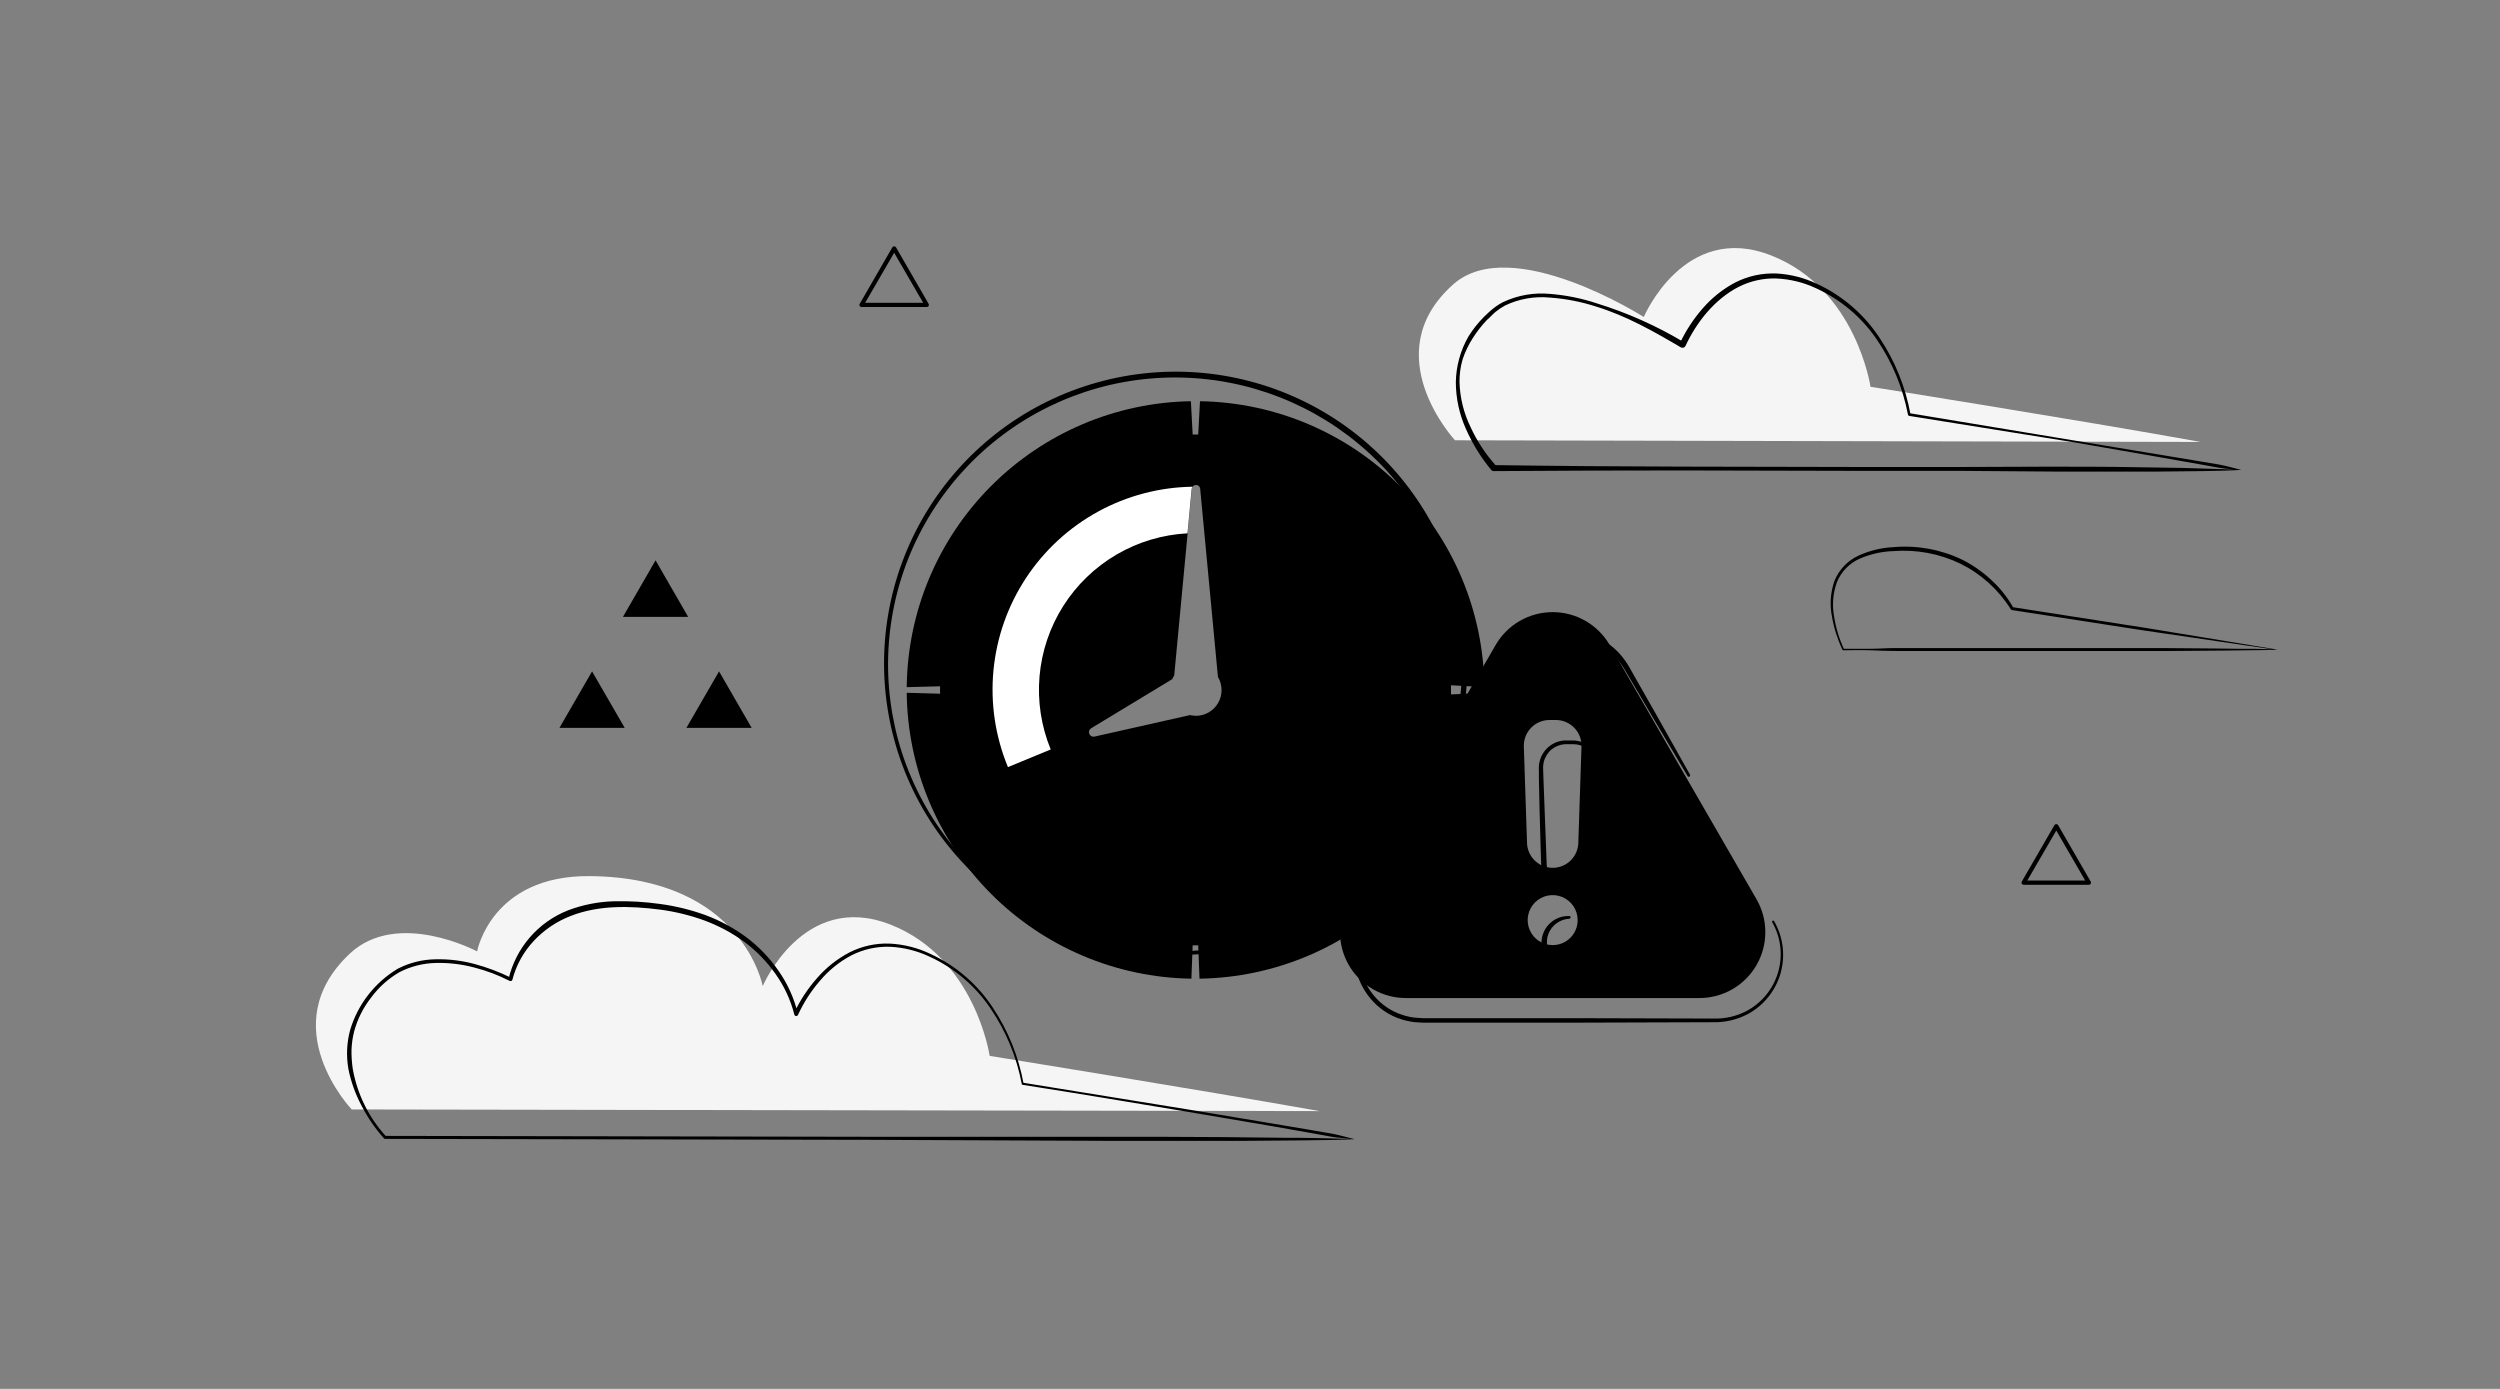 <svg width="450" height="250" viewBox="0 0 450 250" fill="none" xmlns="http://www.w3.org/2000/svg">
<rect x="0" y="0" width="450" height="250" fill="#808080" stroke="none"/>
<g clip-path="url(#clip0_1300_75874)">
<path d="M396.12 79.55L261.9 79.25C261.9 79.25 247.46 63.73 261.59 51.18C272.06 41.88 295.88 57.06 295.88 57.06C295.88 57.06 303.18 39.81 318.83 45.99C334.12 51.99 336.69 69.62 336.69 69.62C336.69 69.62 373.54 75.49 396.12 79.55ZM237.53 200L63.31 199.7C63.31 199.7 49.01 184.7 63 171.62C71.6 163.62 85.88 171.25 85.88 171.25C85.88 171.25 88.39 157.55 106.15 157.7C133.7 157.93 137.29 177.5 137.29 177.5C137.29 177.5 144.58 160.26 160.29 166.43C175.58 172.43 178.14 190.06 178.14 190.06C178.14 190.06 215 196 237.53 200Z" fill="#F5F5F5"/>
<path d="M264.15 119.4C264.153 132.435 259.307 145.006 250.555 154.667C241.803 164.327 229.77 170.387 216.798 171.668C203.825 172.948 190.84 169.357 180.368 161.594C169.896 153.831 162.686 142.45 160.141 129.665C157.595 116.88 159.896 103.606 166.596 92.424C173.296 81.242 183.915 72.951 196.389 69.165C208.863 65.379 222.299 66.368 234.084 71.939C245.869 77.511 255.16 87.267 260.15 99.31C262.788 105.679 264.147 112.506 264.15 119.4ZM263.15 119.4C263.101 106.576 258.284 94.229 249.635 84.761C240.986 75.293 229.124 69.38 216.357 68.175C203.59 66.969 190.831 70.556 180.562 78.237C170.293 85.919 163.249 97.145 160.801 109.733C158.352 122.321 160.674 135.37 167.314 146.341C173.954 157.311 184.438 165.42 196.726 169.088C209.014 172.756 222.228 171.722 233.795 166.186C245.363 160.651 254.458 151.01 259.31 139.14C261.879 132.876 263.193 126.169 263.18 119.4H263.15Z" fill="currentColor"/>
<path d="M261.18 125V123.35L267.18 123.67C267.038 110.115 261.609 97.151 252.049 87.541C242.489 77.93 229.554 72.433 216 72.22L215.68 78.22H214.68L214.36 72.22C200.808 72.441 187.877 77.944 178.323 87.558C168.769 97.172 163.346 110.136 163.21 123.69L169.21 123.53V124.87L163.21 124.7C163.349 138.267 168.786 151.242 178.359 160.856C187.932 170.47 200.884 175.962 214.45 176.16L214.68 170.16H215.68L215.91 176.16C229.474 175.962 242.425 170.472 251.997 160.86C261.57 151.247 267.008 138.275 267.15 124.71L261.18 125ZM215.18 128.83C214.844 128.829 214.508 128.793 214.18 128.72L197 132.59C196.811 132.63 196.614 132.601 196.444 132.51C196.274 132.419 196.141 132.271 196.07 132.092C195.998 131.913 195.992 131.714 196.052 131.531C196.113 131.347 196.236 131.191 196.4 131.09L211 122.25C211.1 122.016 211.22 121.792 211.36 121.58L214.52 88.06C214.52 87.858 214.6 87.665 214.743 87.522C214.885 87.38 215.078 87.3 215.28 87.3C215.482 87.3 215.675 87.38 215.817 87.522C215.96 87.665 216.04 87.858 216.04 88.06L219.23 121.85C219.65 122.554 219.875 123.358 219.882 124.178C219.89 124.998 219.679 125.805 219.273 126.517C218.866 127.229 218.277 127.82 217.567 128.23C216.856 128.64 216.05 128.854 215.23 128.85L215.18 128.83Z" fill="currentColor"/>
<path d="M316.17 161.86L289.75 116.11C288.709 114.307 287.212 112.811 285.409 111.77C283.606 110.729 281.562 110.182 279.48 110.182C277.399 110.182 275.354 110.729 273.551 111.77C271.748 112.811 270.251 114.307 269.21 116.11L242.79 161.86C241.749 163.663 241.201 165.708 241.201 167.79C241.201 169.871 241.749 171.916 242.79 173.719C243.831 175.522 245.328 177.019 247.13 178.06C248.933 179.101 250.978 179.65 253.06 179.65H305.9C307.982 179.65 310.027 179.101 311.83 178.06C313.633 177.019 315.13 175.522 316.17 173.719C317.211 171.916 317.759 169.871 317.759 167.79C317.759 165.708 317.211 163.663 316.17 161.86ZM279.48 170.12C278.59 170.12 277.719 169.856 276.979 169.361C276.239 168.866 275.662 168.162 275.322 167.34C274.981 166.517 274.893 165.611 275.067 164.738C275.242 163.865 275.671 163.063 276.302 162.434C276.932 161.805 277.735 161.378 278.608 161.205C279.482 161.033 280.387 161.123 281.209 161.465C282.031 161.807 282.733 162.386 283.227 163.127C283.72 163.868 283.982 164.739 283.98 165.63C283.977 166.822 283.502 167.964 282.659 168.805C281.815 169.647 280.672 170.12 279.48 170.12ZM284.1 151.59C284.1 152.815 283.613 153.99 282.747 154.857C281.881 155.723 280.705 156.21 279.48 156.21C278.255 156.21 277.08 155.723 276.213 154.857C275.347 153.99 274.86 152.815 274.86 151.59L274.29 134.38C274.269 133.76 274.372 133.142 274.595 132.563C274.817 131.983 275.154 131.455 275.585 131.009C276.017 130.563 276.533 130.208 277.104 129.966C277.676 129.724 278.29 129.599 278.91 129.6H280.05C280.671 129.599 281.285 129.724 281.856 129.966C282.427 130.208 282.944 130.563 283.375 131.009C283.806 131.455 284.143 131.983 284.365 132.563C284.588 133.142 284.692 133.76 284.67 134.38L284.1 151.59Z" fill="black"/>
<path d="M243.81 205.05C241.49 205.17 238.01 205.25 234.32 205.27L223.32 205.36C215.9 205.36 208.4 205.36 200.9 205.36L156.67 205.17L69.31 205C69.274 205 69.238 204.991 69.205 204.976C69.172 204.96 69.144 204.938 69.12 204.91C67.545 203.151 66.201 201.199 65.12 199.1C64 197.016 63.191 194.779 62.72 192.46C62.302 190.106 62.408 187.689 63.03 185.38C64.412 180.777 67.461 176.855 71.58 174.38C73.7 173.286 76.045 172.7 78.43 172.67C80.792 172.62 83.149 172.906 85.43 173.52C87.696 174.131 89.896 174.961 92 176L91.54 176.22C92.194 173.448 93.51 170.875 95.375 168.723C97.24 166.57 99.599 164.902 102.25 163.86C104.893 162.858 107.685 162.307 110.51 162.23C113.306 162.163 116.102 162.326 118.87 162.72C121.64 163.096 124.362 163.766 126.99 164.72C129.622 165.703 132.102 167.049 134.36 168.72C136.608 170.414 138.567 172.46 140.16 174.78C141.775 177.094 142.945 179.688 143.61 182.43L142.93 182.36C143.996 180.08 145.384 177.966 147.05 176.08C148.695 174.177 150.683 172.599 152.91 171.43C155.168 170.288 157.682 169.744 160.21 169.85C162.721 169.983 165.181 170.608 167.45 171.69C172.009 173.786 175.892 177.115 178.66 181.3C181.434 185.45 183.333 190.122 184.24 195.03L184.09 194.88L213.83 199.7L228.7 202.18L236.12 203.43L239.88 204.08C241.26 204.35 242.6 204.76 243.81 205.05ZM243.25 205C241.99 204.85 240.85 204.82 239.73 204.62L236.07 203.96L228.65 202.65L213.8 200.13C203.89 198.48 193.99 196.82 184.07 195.27C184.033 195.266 183.999 195.25 183.972 195.225C183.945 195.2 183.927 195.166 183.92 195.13C183.006 190.282 181.107 185.674 178.34 181.59C175.6 177.486 171.77 174.228 167.28 172.18C165.064 171.138 162.666 170.54 160.22 170.42C157.792 170.337 155.383 170.874 153.22 171.98C151.064 173.127 149.149 174.678 147.58 176.55C145.983 178.396 144.656 180.46 143.64 182.68C143.601 182.765 143.53 182.832 143.442 182.866C143.354 182.899 143.257 182.897 143.17 182.86C143.122 182.837 143.081 182.803 143.048 182.762C143.015 182.72 142.992 182.672 142.98 182.62C142.312 179.987 141.159 177.501 139.58 175.29C138.014 173.062 136.099 171.1 133.91 169.48C131.703 167.885 129.287 166.599 126.73 165.66C124.164 164.733 121.505 164.086 118.8 163.73C113.41 163.04 107.75 162.89 102.71 164.88C100.195 165.852 97.932 167.38 96.09 169.35C94.24 171.325 92.913 173.731 92.23 176.35C92.22 176.391 92.201 176.429 92.176 176.463C92.151 176.496 92.119 176.524 92.083 176.546C92.047 176.567 92.007 176.581 91.965 176.587C91.923 176.593 91.881 176.59 91.84 176.58H91.77C89.719 175.526 87.555 174.708 85.32 174.14C83.093 173.553 80.793 173.28 78.49 173.33C76.188 173.372 73.926 173.943 71.88 175C69.901 176.151 68.178 177.696 66.82 179.54C65.405 181.335 64.365 183.396 63.76 185.6C63.478 186.699 63.313 187.826 63.27 188.96C63.254 190.097 63.327 191.234 63.49 192.36C64.286 196.913 66.368 201.143 69.49 204.55L69.28 204.46L156.13 204.62C170.5 204.62 185.03 204.62 199.01 204.62C206.01 204.62 213.01 204.62 220.14 204.68L230.93 204.8C234.53 204.78 238.31 204.87 243.25 205ZM403.41 84.58C401.83 84.69 399.24 84.77 396.41 84.8L387.93 84.89C382.25 84.89 376.39 84.89 370.57 84.89L353.28 84.76H336.28L302.52 84.68C291.287 84.68 280.064 84.72 268.85 84.8C268.778 84.803 268.705 84.79 268.638 84.762C268.571 84.734 268.51 84.693 268.46 84.64C266.604 82.402 265.066 79.919 263.89 77.26C262.689 74.608 262.062 71.731 262.05 68.82C262.091 65.894 262.887 63.028 264.36 60.5C265.135 59.27 266.04 58.126 267.06 57.09C267.6 56.6 268.06 56.09 268.67 55.62C269.242 55.154 269.859 54.745 270.51 54.4C273.157 53.143 276.093 52.625 279.01 52.9C281.882 53.13 284.715 53.704 287.45 54.61C292.937 56.309 298.202 58.66 303.13 61.61L302.35 61.85C303.42 59.555 304.811 57.424 306.48 55.52C308.14 53.594 310.148 52 312.4 50.82C314.69 49.666 317.238 49.119 319.8 49.23C322.33 49.373 324.807 50.011 327.09 51.11C331.662 53.238 335.55 56.596 338.32 60.81C341.097 64.972 342.993 69.658 343.89 74.58L343.69 74.37L373.41 79.3L388.28 81.76L395.74 83L399.5 83.63C400.85 83.88 402.19 84.28 403.41 84.58ZM402.84 84.58C401.59 84.43 400.45 84.39 399.33 84.18L395.67 83.52L388.25 82.21L373.4 79.63L343.65 74.86C343.598 74.854 343.55 74.831 343.512 74.795C343.474 74.759 343.449 74.712 343.44 74.66C342.517 69.827 340.619 65.234 337.86 61.16C335.108 57.095 331.283 53.872 326.81 51.85C324.611 50.827 322.233 50.243 319.81 50.13C317.402 50.044 315.013 50.578 312.87 51.68C308.61 53.91 305.4 57.95 303.38 62.28C303.315 62.411 303.202 62.513 303.064 62.563C302.927 62.614 302.775 62.609 302.64 62.55H302.59C297.75 59.69 292.75 56.85 287.32 55.19C284.63 54.315 281.842 53.771 279.02 53.57C276.23 53.292 273.418 53.786 270.89 55C270.287 55.332 269.715 55.717 269.18 56.15C268.65 56.59 268.18 57.15 267.65 57.59C266.686 58.602 265.825 59.707 265.08 60.89C264.329 62.065 263.725 63.328 263.28 64.65C262.887 65.991 262.695 67.383 262.71 68.78C262.79 71.595 263.472 74.361 264.71 76.89C265.885 79.447 267.447 81.808 269.34 83.89L268.95 83.72C280.08 83.88 291.25 83.96 302.39 83.99L335.73 84.06H352.34L368.55 84C373.92 84 379.25 84 384.75 84.1L393.05 84.23C395.82 84.31 398.82 84.4 402.84 84.53V84.58ZM303.78 139.72L297.31 128.82L294.11 123.36L292.51 120.63C291.992 119.752 291.378 118.934 290.68 118.19C289.271 116.728 287.498 115.67 285.543 115.123C283.588 114.576 281.523 114.561 279.56 115.08C277.604 115.596 275.824 116.633 274.41 118.08C274.09 118.47 273.72 118.81 273.41 119.23C273.1 119.65 272.84 120.06 272.57 120.5L271 123.26L258.3 145.19L251.95 156.19L248.77 161.67L247.18 164.41C246.65 165.32 246.1 166.23 245.68 167.14C244.819 168.99 244.473 171.039 244.68 173.07C244.909 175.102 245.672 177.038 246.89 178.68C248.103 180.331 249.746 181.618 251.64 182.4C252.12 182.55 252.59 182.76 253.08 182.88C253.57 183 254.08 183.11 254.58 183.17L256.11 183.27H257.69H283.03L308.36 183.34C310.443 183.416 312.51 182.95 314.36 181.99C315.733 181.263 316.945 180.268 317.925 179.063C318.906 177.859 319.634 176.469 320.067 174.978C320.5 173.486 320.628 171.923 320.445 170.381C320.262 168.838 319.77 167.349 319 166C318.977 165.954 318.971 165.901 318.984 165.852C318.997 165.802 319.028 165.759 319.07 165.73C319.117 165.705 319.171 165.699 319.222 165.714C319.272 165.729 319.315 165.764 319.34 165.81C320.149 167.211 320.67 168.76 320.87 170.366C321.071 171.971 320.949 173.601 320.51 175.158C320.071 176.716 319.324 178.169 318.314 179.434C317.305 180.698 316.052 181.747 314.63 182.52C312.713 183.536 310.569 184.045 308.4 184L283.07 184.08H257.73H256.15L254.51 183.98C253.97 183.92 253.44 183.78 252.91 183.67C252.38 183.56 251.91 183.33 251.35 183.16C249.31 182.319 247.54 180.936 246.23 179.16C244.921 177.404 244.093 175.335 243.83 173.16C243.578 170.972 243.924 168.757 244.83 166.75C245.29 165.75 245.83 164.85 246.36 163.93L247.94 161.19L251.1 155.7L257.41 144.7L270.04 122.7L271.62 119.96C271.9 119.5 272.23 119.04 272.53 118.59C272.866 118.149 273.226 117.729 273.61 117.33C274.77 116.145 276.158 115.206 277.69 114.57C279.222 113.935 280.866 113.615 282.524 113.63C284.183 113.644 285.821 113.994 287.341 114.657C288.861 115.321 290.231 116.284 291.37 117.49C292.109 118.296 292.756 119.182 293.3 120.13L294.86 122.89L297.99 128.39L304.2 139.44C304.233 139.5 304.24 139.57 304.222 139.635C304.203 139.701 304.159 139.756 304.1 139.79C304.047 139.817 303.986 139.824 303.928 139.812C303.87 139.799 303.817 139.767 303.78 139.72Z" fill="currentColor"/>
<path d="M287.28 169.63C287.313 170.588 287.062 171.534 286.56 172.35C286.028 173.167 285.271 173.813 284.38 174.21C283.246 174.723 281.96 174.785 280.781 174.384C279.603 173.983 278.622 173.149 278.036 172.051C277.451 170.952 277.305 169.672 277.629 168.471C277.953 167.269 278.722 166.236 279.78 165.58C280.592 165.086 281.531 164.842 282.48 164.88C282.545 164.885 282.605 164.915 282.648 164.964C282.691 165.012 282.713 165.075 282.71 165.14C282.704 165.199 282.678 165.254 282.636 165.296C282.594 165.337 282.539 165.364 282.48 165.37C281.661 165.412 280.87 165.689 280.204 166.168C279.537 166.647 279.022 167.307 278.72 168.07C278.432 168.811 278.365 169.621 278.529 170.399C278.694 171.177 279.081 171.891 279.645 172.452C280.208 173.014 280.923 173.399 281.702 173.56C282.481 173.721 283.29 173.652 284.03 173.36C284.782 173.056 285.431 172.543 285.9 171.882C286.37 171.221 286.64 170.44 286.68 169.63C286.682 169.591 286.691 169.552 286.707 169.516C286.723 169.48 286.746 169.448 286.775 169.421C286.804 169.394 286.838 169.373 286.875 169.359C286.912 169.345 286.951 169.339 286.99 169.34C287.066 169.343 287.139 169.374 287.193 169.428C287.246 169.482 287.278 169.554 287.28 169.63ZM287.39 155.6C287.404 156.684 287.055 157.74 286.399 158.603C285.743 159.465 284.818 160.084 283.77 160.36C282.711 160.647 281.586 160.576 280.57 160.16C279.558 159.742 278.706 159.009 278.14 158.07C277.859 157.602 277.653 157.092 277.53 156.56C277.436 156.045 277.389 155.523 277.39 155L277.3 152L277.13 146.08L277 140.2V138.71C276.963 138.188 277 137.662 277.11 137.15C277.345 136.099 277.914 135.152 278.73 134.45C279.545 133.751 280.568 133.339 281.64 133.28C282.18 133.28 282.64 133.28 283.14 133.28C283.668 133.289 284.191 133.381 284.69 133.55C285.688 133.895 286.549 134.552 287.145 135.423C287.741 136.295 288.041 137.335 288 138.39C288.008 138.426 288.007 138.464 287.998 138.5C287.989 138.536 287.972 138.569 287.949 138.598C287.925 138.627 287.896 138.65 287.862 138.666C287.829 138.682 287.792 138.69 287.755 138.69C287.718 138.69 287.682 138.682 287.648 138.666C287.615 138.65 287.585 138.627 287.562 138.598C287.538 138.569 287.521 138.536 287.513 138.5C287.504 138.464 287.503 138.426 287.51 138.39C287.527 137.457 287.245 136.543 286.706 135.782C286.166 135.021 285.396 134.453 284.51 134.16C284.07 134.021 283.612 133.95 283.15 133.95C282.67 133.95 282.15 133.95 281.69 133.95C280.78 134.018 279.913 134.368 279.21 134.95C278.525 135.558 278.049 136.366 277.85 137.26C277.757 137.714 277.731 138.179 277.77 138.64L277.82 140.12L278.04 146.04L278.27 151.96L278.38 154.96C278.377 155.426 278.417 155.892 278.5 156.35C278.609 156.783 278.781 157.197 279.01 157.58C279.479 158.343 280.18 158.936 281.01 159.27C281.842 159.595 282.754 159.655 283.62 159.44C284.497 159.206 285.282 158.711 285.87 158.019C286.458 157.328 286.821 156.473 286.91 155.57C286.913 155.532 286.923 155.496 286.94 155.462C286.957 155.428 286.981 155.398 287.01 155.374C287.039 155.35 287.072 155.331 287.109 155.321C287.145 155.31 287.183 155.306 287.22 155.31C287.274 155.336 287.319 155.377 287.35 155.429C287.38 155.481 287.394 155.54 287.39 155.6ZM409.94 116.93C409.12 117.01 407.16 117.02 405.59 117.04L400.67 117.1L390.72 117.18H370.85H351.29H341.53C339.91 117.18 338.27 117.12 336.65 117.05C335.03 116.98 333.41 117.05 331.79 117.05C331.762 117.05 331.734 117.043 331.709 117.029C331.685 117.015 331.664 116.995 331.65 116.97C330.745 115.067 330.106 113.048 329.75 110.97C329.332 108.856 329.48 106.669 330.18 104.63C330.979 102.583 332.543 100.926 334.54 100.01C336.499 99.116 338.61 98.6 340.76 98.49C345.046 98.105 349.356 98.889 353.23 100.76C355.143 101.727 356.908 102.963 358.47 104.43C360.047 105.874 361.381 107.562 362.42 109.43L362.22 109.28L386.08 113L409.94 116.93ZM408.94 116.86L385.54 113.43L362.14 109.81C362.098 109.8 362.059 109.782 362.024 109.756C361.99 109.73 361.961 109.698 361.94 109.66C359.736 106.139 356.595 103.3 352.87 101.46C349.123 99.657 344.966 98.877 340.82 99.2C338.755 99.264 336.72 99.716 334.82 100.53C332.929 101.344 331.432 102.866 330.65 104.77C329.944 106.719 329.761 108.819 330.12 110.86C330.434 112.935 331.04 114.955 331.92 116.86L331.79 116.78C333.4 116.78 335.02 116.78 336.63 116.78C338.24 116.78 339.84 116.63 341.45 116.65H351.11H370.36H389.36L398.82 116.73L403.61 116.79C405.23 116.77 406.5 116.78 408.93 116.86H408.94Z" fill="currentColor"/>
<path d="M129.43 120.85L123.55 131.02H135.3L129.43 120.85Z" fill="currentColor"/>
<path d="M106.57 120.85L100.7 131.02H112.45L106.57 120.85Z" fill="currentColor"/>
<path d="M118 100.86L112.13 111.04H123.87L118 100.86Z" fill="currentColor"/>
<path d="M376 159.26H364.25C364.183 159.259 364.118 159.241 364.06 159.208C364.002 159.175 363.954 159.127 363.92 159.07C363.89 159.011 363.874 158.946 363.874 158.88C363.874 158.814 363.89 158.749 363.92 158.69L369.8 148.52C369.835 148.464 369.884 148.418 369.941 148.386C369.999 148.355 370.064 148.338 370.13 148.338C370.196 148.338 370.261 148.355 370.318 148.386C370.376 148.418 370.425 148.464 370.46 148.52L376.33 158.69C376.364 158.747 376.382 158.813 376.382 158.88C376.382 158.947 376.364 159.013 376.33 159.07C376.297 159.129 376.249 159.177 376.191 159.211C376.133 159.244 376.067 159.261 376 159.26ZM364.91 158.5H375.34L370.13 149.5L364.91 158.5ZM166.82 55.26H155.08C155.013 55.262 154.946 55.246 154.888 55.212C154.829 55.179 154.782 55.129 154.75 55.07C154.715 55.013 154.697 54.947 154.697 54.88C154.697 54.813 154.715 54.748 154.75 54.69L160.62 44.52C160.655 44.464 160.704 44.418 160.761 44.386C160.819 44.355 160.884 44.338 160.95 44.338C161.016 44.338 161.081 44.355 161.138 44.386C161.196 44.418 161.245 44.464 161.28 44.52L167.15 54.69C167.184 54.748 167.202 54.813 167.202 54.88C167.202 54.947 167.184 55.013 167.15 55.07C167.117 55.129 167.069 55.177 167.011 55.211C166.953 55.244 166.887 55.261 166.82 55.26ZM155.73 54.5H166.17L160.95 45.5L155.73 54.5Z" fill="currentColor"/>
<path d="M213.75 96L214.5 88C214.519 87.857 214.578 87.722 214.67 87.61C208.71 87.694 202.861 89.234 197.633 92.098C192.406 94.962 187.958 99.062 184.68 104.04C181.401 109.018 179.391 114.722 178.824 120.656C178.258 126.59 179.153 132.572 181.43 138.08L189.13 134.9C187.415 130.73 186.725 126.21 187.117 121.719C187.509 117.227 188.972 112.895 191.383 109.085C193.795 105.276 197.084 102.099 200.975 99.823C204.867 97.546 209.247 96.235 213.75 96Z" fill="white"/>
</g>
<defs>
<clipPath id="clip0_1300_75874">
<rect width="450" height="250" fill="white"/>
</clipPath>
</defs>
</svg>
